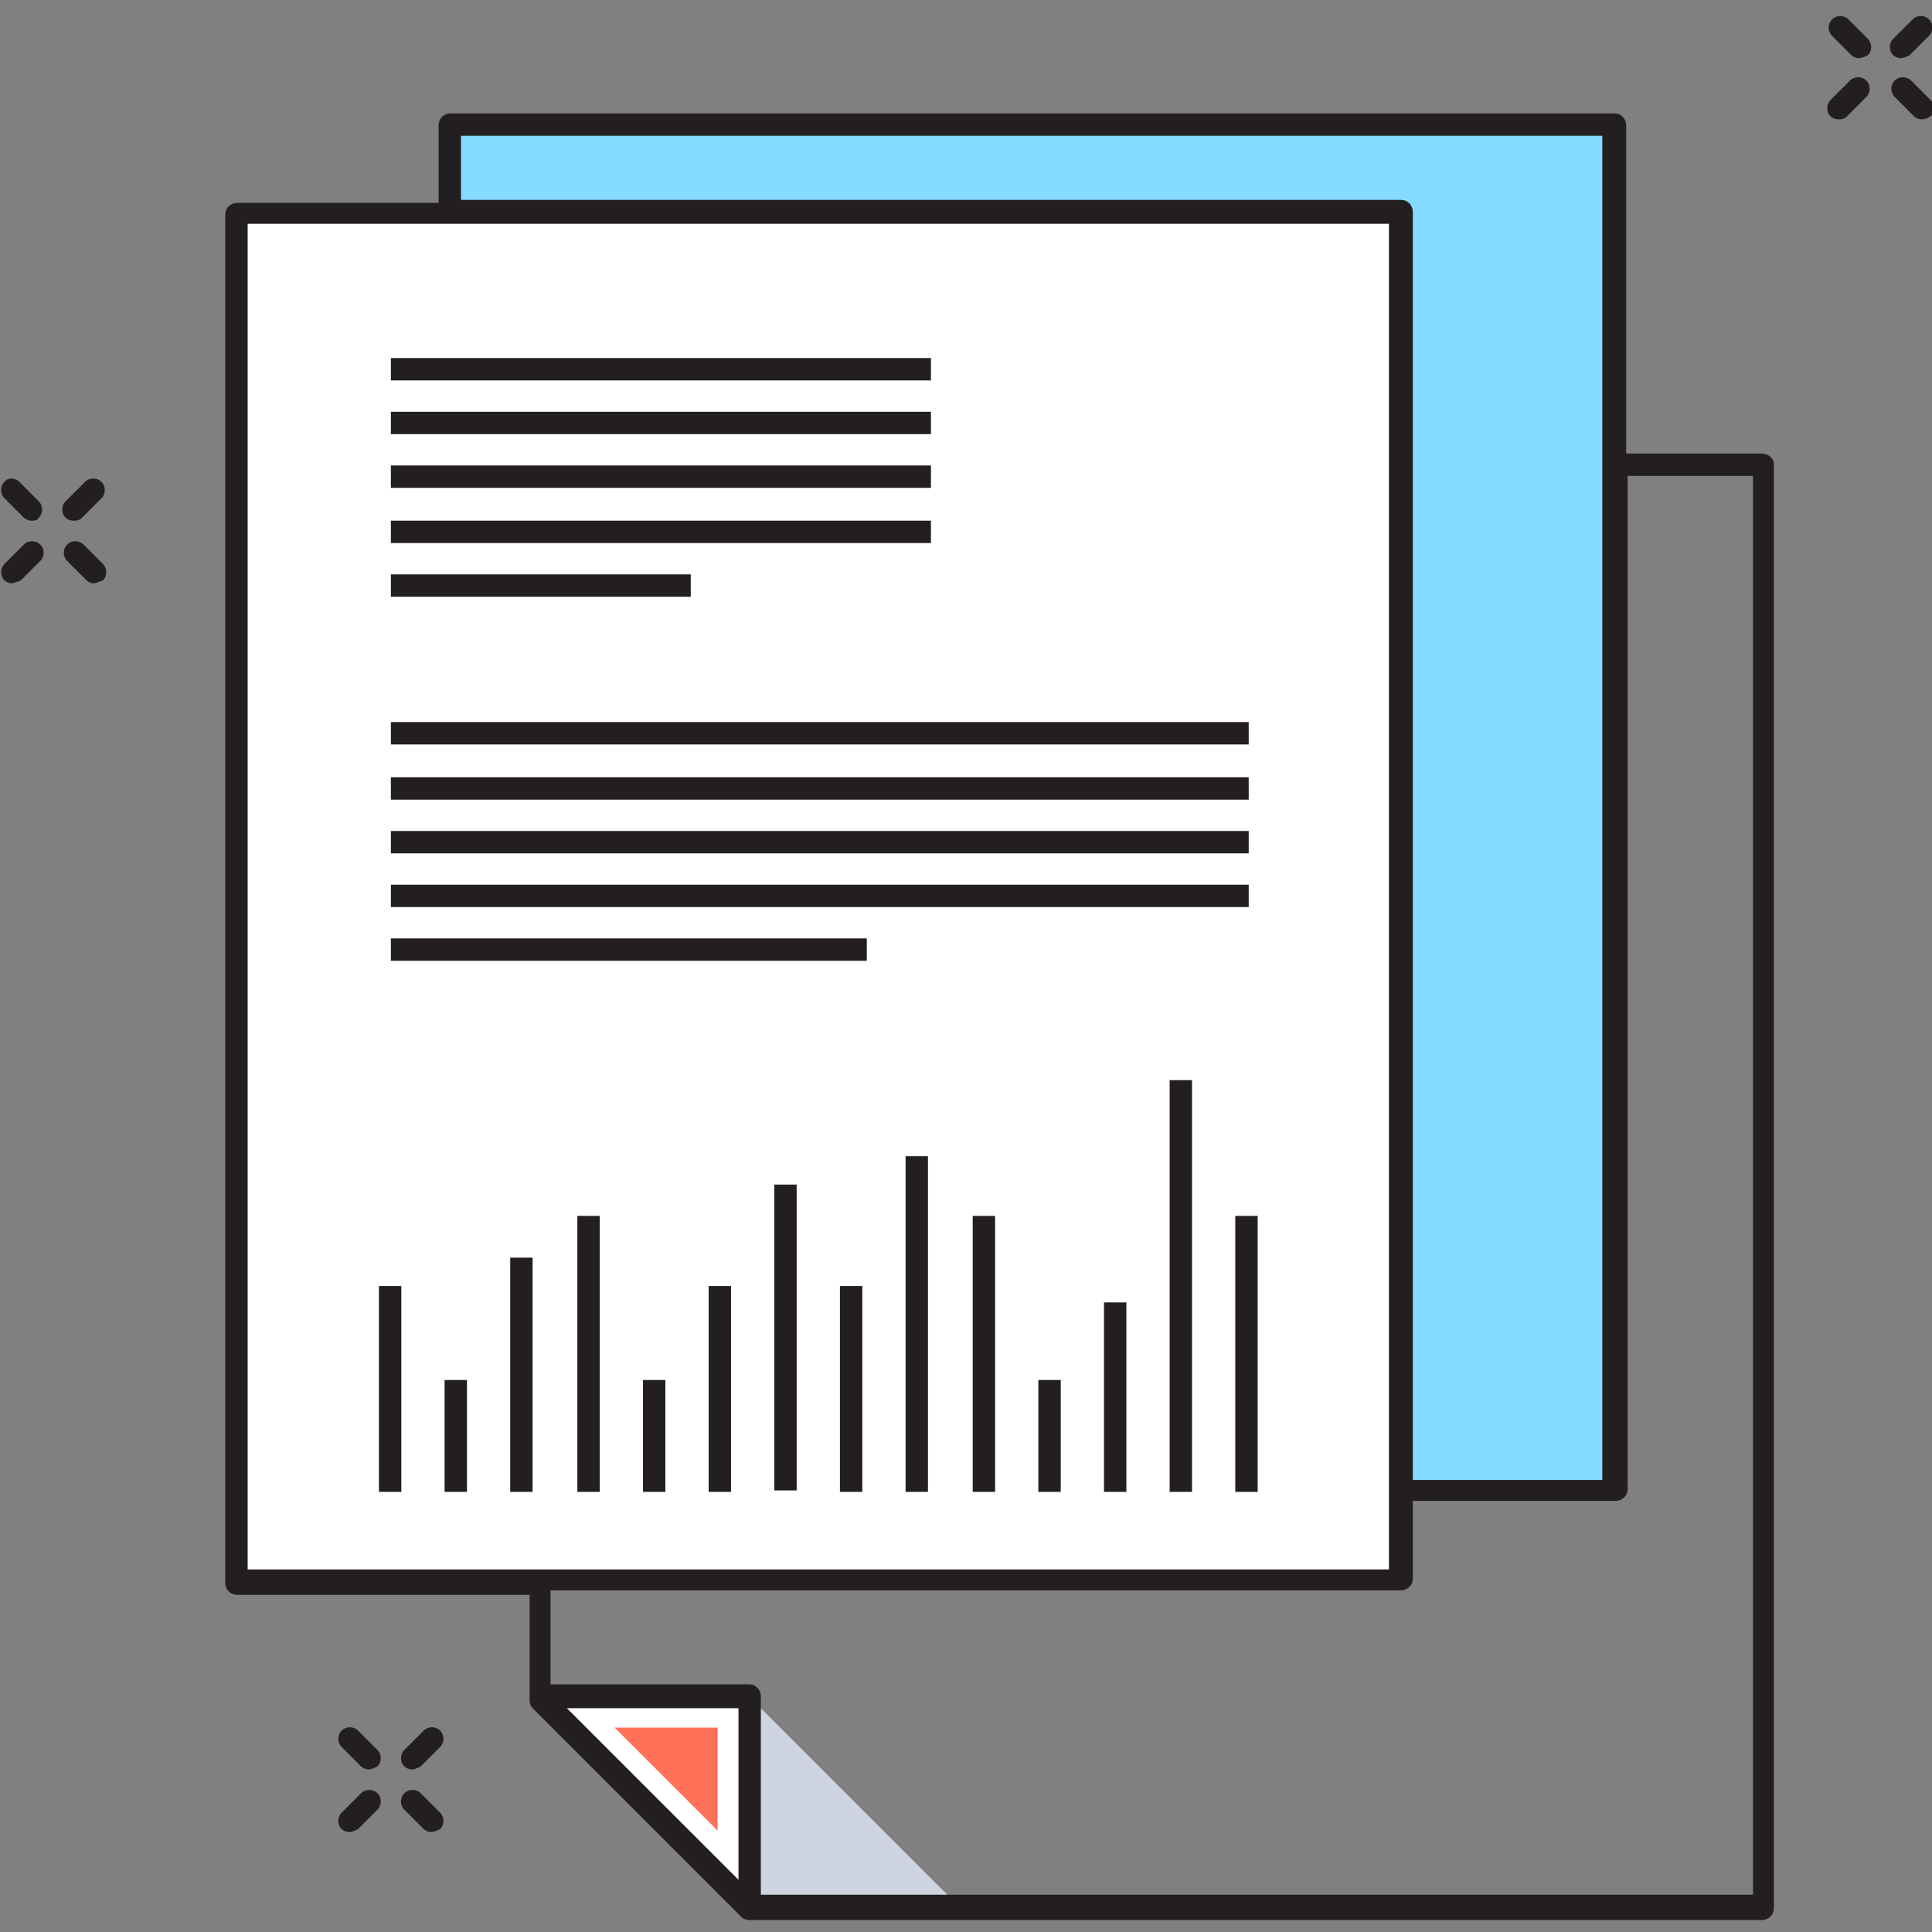 <?xml version="1.0" encoding="utf-8"?>
<!-- Generator: Adobe Illustrator 18.0.0, SVG Export Plug-In . SVG Version: 6.00 Build 0)  -->
<!DOCTYPE svg PUBLIC "-//W3C//DTD SVG 1.1//EN" "http://www.w3.org/Graphics/SVG/1.1/DTD/svg11.dtd">
<svg width="100px" height="100px" version="1.1" id="Layer_1" xmlns="http://www.w3.org/2000/svg" xmlns:xlink="http://www.w3.org/1999/xlink" x="0px" y="0px"
	 viewBox="0 0 129.5 129.5" enable-background="new 0 0 129.5 129.5" xml:space="preserve">
<rect x="0" y="0" width="129.5" height="129.5" fill="#808080" stroke="none"/>
<g>
	<g>
		<polygon fill="#CED5E0" points="50.2,113.7 64,127.5 50.2,127.5 		"/>
		<polygon fill="#FFFFFF" points="50.2,127.7 36.2,113.7 50.2,113.7 		"/>
		<polygon fill="#FF7058" points="41.2,115.8 48.1,115.8 48.1,122.7 		"/>
		<polygon fill="#84DBFF" points="108.2,8.3 108.2,100 93.9,100 93.9,14.2 30.2,14.2 30.2,8.3 		"/>
		<rect x="15.9" y="14.2" fill="#FFFFFF" width="78" height="91.7"/>
		<path fill="#231F20" d="M118.1,30.4H109v-22c0-0.4-0.3-0.8-0.8-0.8h-78c-0.4,0-0.8,0.3-0.8,0.8v5.2H15.9c-0.4,0-0.8,0.3-0.8,0.8
			v91.7c0,0.4,0.3,0.8,0.8,0.8h19.6v7.1c0,0.2,0.1,0.4,0.2,0.5l0,0l14,14l0,0c0.1,0.1,0.3,0.2,0.5,0.2h67.9c0.4,0,0.8-0.3,0.8-0.8
			V31.1C118.9,30.7,118.5,30.4,118.1,30.4z M30.9,9.1h76.5v90.1H94.7v-85c0-0.4-0.3-0.8-0.8-0.8h-63V9.1z M16.6,105.1V15h76.5v90.2
			H16.6z M38,114.5L38,114.5l11.5,0v11.5l0,0L38,114.5z M117.4,127H51v-13.3c0-0.4-0.3-0.8-0.8-0.8H36.9v-6.3h57
			c0.4,0,0.8-0.3,0.8-0.8v-5.2h13.6c0.4,0,0.8-0.3,0.8-0.8V31.9h8.4V127z"/>
		<line fill="#FFFFFF" x1="26.2" y1="24.7" x2="62.4" y2="24.7"/>
		<rect x="26.2" y="24" fill="#231F20" width="36.2" height="1.5"/>
		<line fill="#FFFFFF" x1="26.2" y1="28.4" x2="62.4" y2="28.4"/>
		<rect x="26.2" y="27.6" fill="#231F20" width="36.2" height="1.5"/>
		<line fill="#FFFFFF" x1="26.2" y1="32" x2="62.4" y2="32"/>
		<rect x="26.2" y="31.2" fill="#231F20" width="36.2" height="1.5"/>
		<line fill="#FFFFFF" x1="26.2" y1="35.6" x2="62.4" y2="35.6"/>
		<rect x="26.2" y="34.9" fill="#231F20" width="36.2" height="1.5"/>
		<line fill="#FFFFFF" x1="26.2" y1="39.2" x2="46.3" y2="39.2"/>
		<rect x="26.2" y="38.5" fill="#231F20" width="20.1" height="1.5"/>
		<line fill="#FFFFFF" x1="26.2" y1="49.2" x2="83.6" y2="49.2"/>
		<rect x="26.2" y="48.4" fill="#231F20" width="57.5" height="1.5"/>
		<line fill="#FFFFFF" x1="26.2" y1="52.8" x2="83.6" y2="52.8"/>
		<rect x="26.2" y="52.1" fill="#231F20" width="57.5" height="1.5"/>
		<line fill="#FFFFFF" x1="26.2" y1="56.4" x2="83.6" y2="56.4"/>
		<rect x="26.2" y="55.7" fill="#231F20" width="57.5" height="1.5"/>
		<line fill="#FFFFFF" x1="26.2" y1="60.1" x2="83.6" y2="60.1"/>
		<rect x="26.2" y="59.3" fill="#231F20" width="57.5" height="1.5"/>
		<line fill="#FFFFFF" x1="26.2" y1="63.7" x2="58" y2="63.7"/>
		<rect x="26.2" y="62.9" fill="#231F20" width="31.9" height="1.5"/>
		<line fill="#FFFFFF" x1="26.2" y1="100" x2="26.2" y2="86.2"/>
		<rect x="25.4" y="86.2" fill="#231F20" width="1.5" height="13.8"/>
		<line fill="#FFFFFF" x1="30.6" y1="100" x2="30.6" y2="92.5"/>
		<rect x="29.8" y="92.5" fill="#231F20" width="1.5" height="7.5"/>
		<line fill="#FFFFFF" x1="35" y1="100" x2="35" y2="84.3"/>
		<rect x="34.2" y="84.3" fill="#231F20" width="1.5" height="15.7"/>
		<line fill="#FFFFFF" x1="39.4" y1="100" x2="39.4" y2="81.5"/>
		<rect x="38.7" y="81.5" fill="#231F20" width="1.5" height="18.5"/>
		<line fill="#FFFFFF" x1="43.8" y1="100" x2="43.8" y2="92.5"/>
		<rect x="43.1" y="92.5" fill="#231F20" width="1.5" height="7.5"/>
		<line fill="#FFFFFF" x1="48.2" y1="100" x2="48.2" y2="86.2"/>
		<rect x="47.5" y="86.2" fill="#231F20" width="1.5" height="13.8"/>
		<line fill="#FFFFFF" x1="52.7" y1="100" x2="52.7" y2="79.4"/>
		<rect x="51.9" y="79.4" fill="#231F20" width="1.5" height="20.5"/>
		<line fill="#FFFFFF" x1="57.1" y1="100" x2="57.1" y2="86.2"/>
		<rect x="56.3" y="86.2" fill="#231F20" width="1.5" height="13.8"/>
		<line fill="#FFFFFF" x1="61.5" y1="100" x2="61.5" y2="77.5"/>
		<rect x="60.7" y="77.5" fill="#231F20" width="1.5" height="22.5"/>
		<line fill="#FFFFFF" x1="65.9" y1="100" x2="65.9" y2="81.5"/>
		<rect x="65.2" y="81.5" fill="#231F20" width="1.5" height="18.5"/>
		<line fill="#FFFFFF" x1="70.3" y1="100" x2="70.3" y2="92.5"/>
		<rect x="69.6" y="92.5" fill="#231F20" width="1.5" height="7.5"/>
		<line fill="#FFFFFF" x1="74.7" y1="100" x2="74.7" y2="87.3"/>
		<rect x="74" y="87.3" fill="#231F20" width="1.5" height="12.7"/>
		<line fill="#FFFFFF" x1="79.2" y1="100" x2="79.2" y2="72.4"/>
		<rect x="78.4" y="72.4" fill="#231F20" width="1.5" height="27.6"/>
		<line fill="#FFFFFF" x1="83.6" y1="100" x2="83.6" y2="81.5"/>
		<rect x="82.8" y="81.5" fill="#231F20" width="1.5" height="18.5"/>
		<path fill="#231F20" d="M127.4,3.9c-0.2,0-0.4-0.1-0.5-0.2c-0.3-0.3-0.3-0.8,0-1.1l1.3-1.3c0.3-0.3,0.8-0.3,1.1,0
			c0.3,0.3,0.3,0.8,0,1.1l-1.3,1.3C127.8,3.8,127.6,3.9,127.4,3.9z"/>
		<path fill="#231F20" d="M123.2,8c-0.2,0-0.4-0.1-0.5-0.2c-0.3-0.3-0.3-0.8,0-1.1l1.3-1.3c0.3-0.3,0.8-0.3,1.1,0
			c0.3,0.3,0.3,0.8,0,1.1l-1.3,1.3C123.6,8,123.4,8,123.2,8z"/>
		<path fill="#231F20" d="M128.8,8c-0.2,0-0.4-0.1-0.5-0.2l-1.3-1.3c-0.3-0.3-0.3-0.8,0-1.1c0.3-0.3,0.8-0.3,1.1,0l1.3,1.3
			c0.3,0.3,0.3,0.8,0,1.1C129.1,8,128.9,8,128.8,8z"/>
		<path fill="#231F20" d="M124.6,3.9c-0.2,0-0.4-0.1-0.5-0.2l-1.3-1.3c-0.3-0.3-0.3-0.8,0-1.1c0.3-0.3,0.8-0.3,1.1,0l1.3,1.3
			c0.3,0.3,0.3,0.8,0,1.1C125,3.8,124.8,3.9,124.6,3.9z"/>
		<path fill="#231F20" d="M4.9,34.9c-0.2,0-0.4-0.1-0.5-0.2c-0.3-0.3-0.3-0.8,0-1.1l1.3-1.3C6,32,6.5,32,6.8,32.3
			c0.3,0.3,0.3,0.8,0,1.1l-1.3,1.3C5.3,34.9,5.1,34.9,4.9,34.9z"/>
		<path fill="#231F20" d="M0.8,39.1c-0.2,0-0.4-0.1-0.5-0.2c-0.3-0.3-0.3-0.8,0-1.1l1.3-1.3c0.3-0.3,0.8-0.3,1.1,0
			c0.3,0.3,0.3,0.8,0,1.1l-1.3,1.3C1.1,39,0.9,39.1,0.8,39.1z"/>
		<path fill="#231F20" d="M6.3,39.1c-0.2,0-0.4-0.1-0.5-0.2l-1.3-1.3c-0.3-0.3-0.3-0.8,0-1.1c0.3-0.3,0.8-0.3,1.1,0l1.3,1.3
			c0.3,0.3,0.3,0.8,0,1.1C6.6,39,6.4,39.1,6.3,39.1z"/>
		<path fill="#231F20" d="M2.1,34.9c-0.2,0-0.4-0.1-0.5-0.2l-1.3-1.3c-0.3-0.3-0.3-0.8,0-1.1C0.5,32,1,32,1.3,32.3l1.3,1.3
			c0.3,0.3,0.3,0.8,0,1.1C2.5,34.9,2.3,34.9,2.1,34.9z"/>
		<path fill="#231F20" d="M27.6,118.6c-0.2,0-0.4-0.1-0.5-0.2c-0.3-0.3-0.3-0.8,0-1.1l1.3-1.3c0.3-0.3,0.8-0.3,1.1,0
			c0.3,0.3,0.3,0.8,0,1.1l-1.3,1.3C28,118.5,27.8,118.6,27.6,118.6z"/>
		<path fill="#231F20" d="M23.4,122.8c-0.2,0-0.4-0.1-0.5-0.2c-0.3-0.3-0.3-0.8,0-1.1l1.3-1.3c0.3-0.3,0.8-0.3,1.1,0
			c0.3,0.3,0.3,0.8,0,1.1l-1.3,1.3C23.8,122.7,23.6,122.8,23.4,122.8z"/>
		<path fill="#231F20" d="M28.9,122.8c-0.2,0-0.4-0.1-0.5-0.2l-1.3-1.3c-0.3-0.3-0.3-0.8,0-1.1c0.3-0.3,0.8-0.3,1.1,0l1.3,1.3
			c0.3,0.3,0.3,0.8,0,1.1C29.3,122.7,29.1,122.8,28.9,122.8z"/>
		<path fill="#231F20" d="M24.7,118.6c-0.2,0-0.4-0.1-0.5-0.2l-1.3-1.3c-0.3-0.3-0.3-0.8,0-1.1c0.3-0.3,0.8-0.3,1.1,0l1.3,1.3
			c0.3,0.3,0.3,0.8,0,1.1C25.1,118.5,24.9,118.6,24.7,118.6z"/>
	</g>
</g>
</svg>

